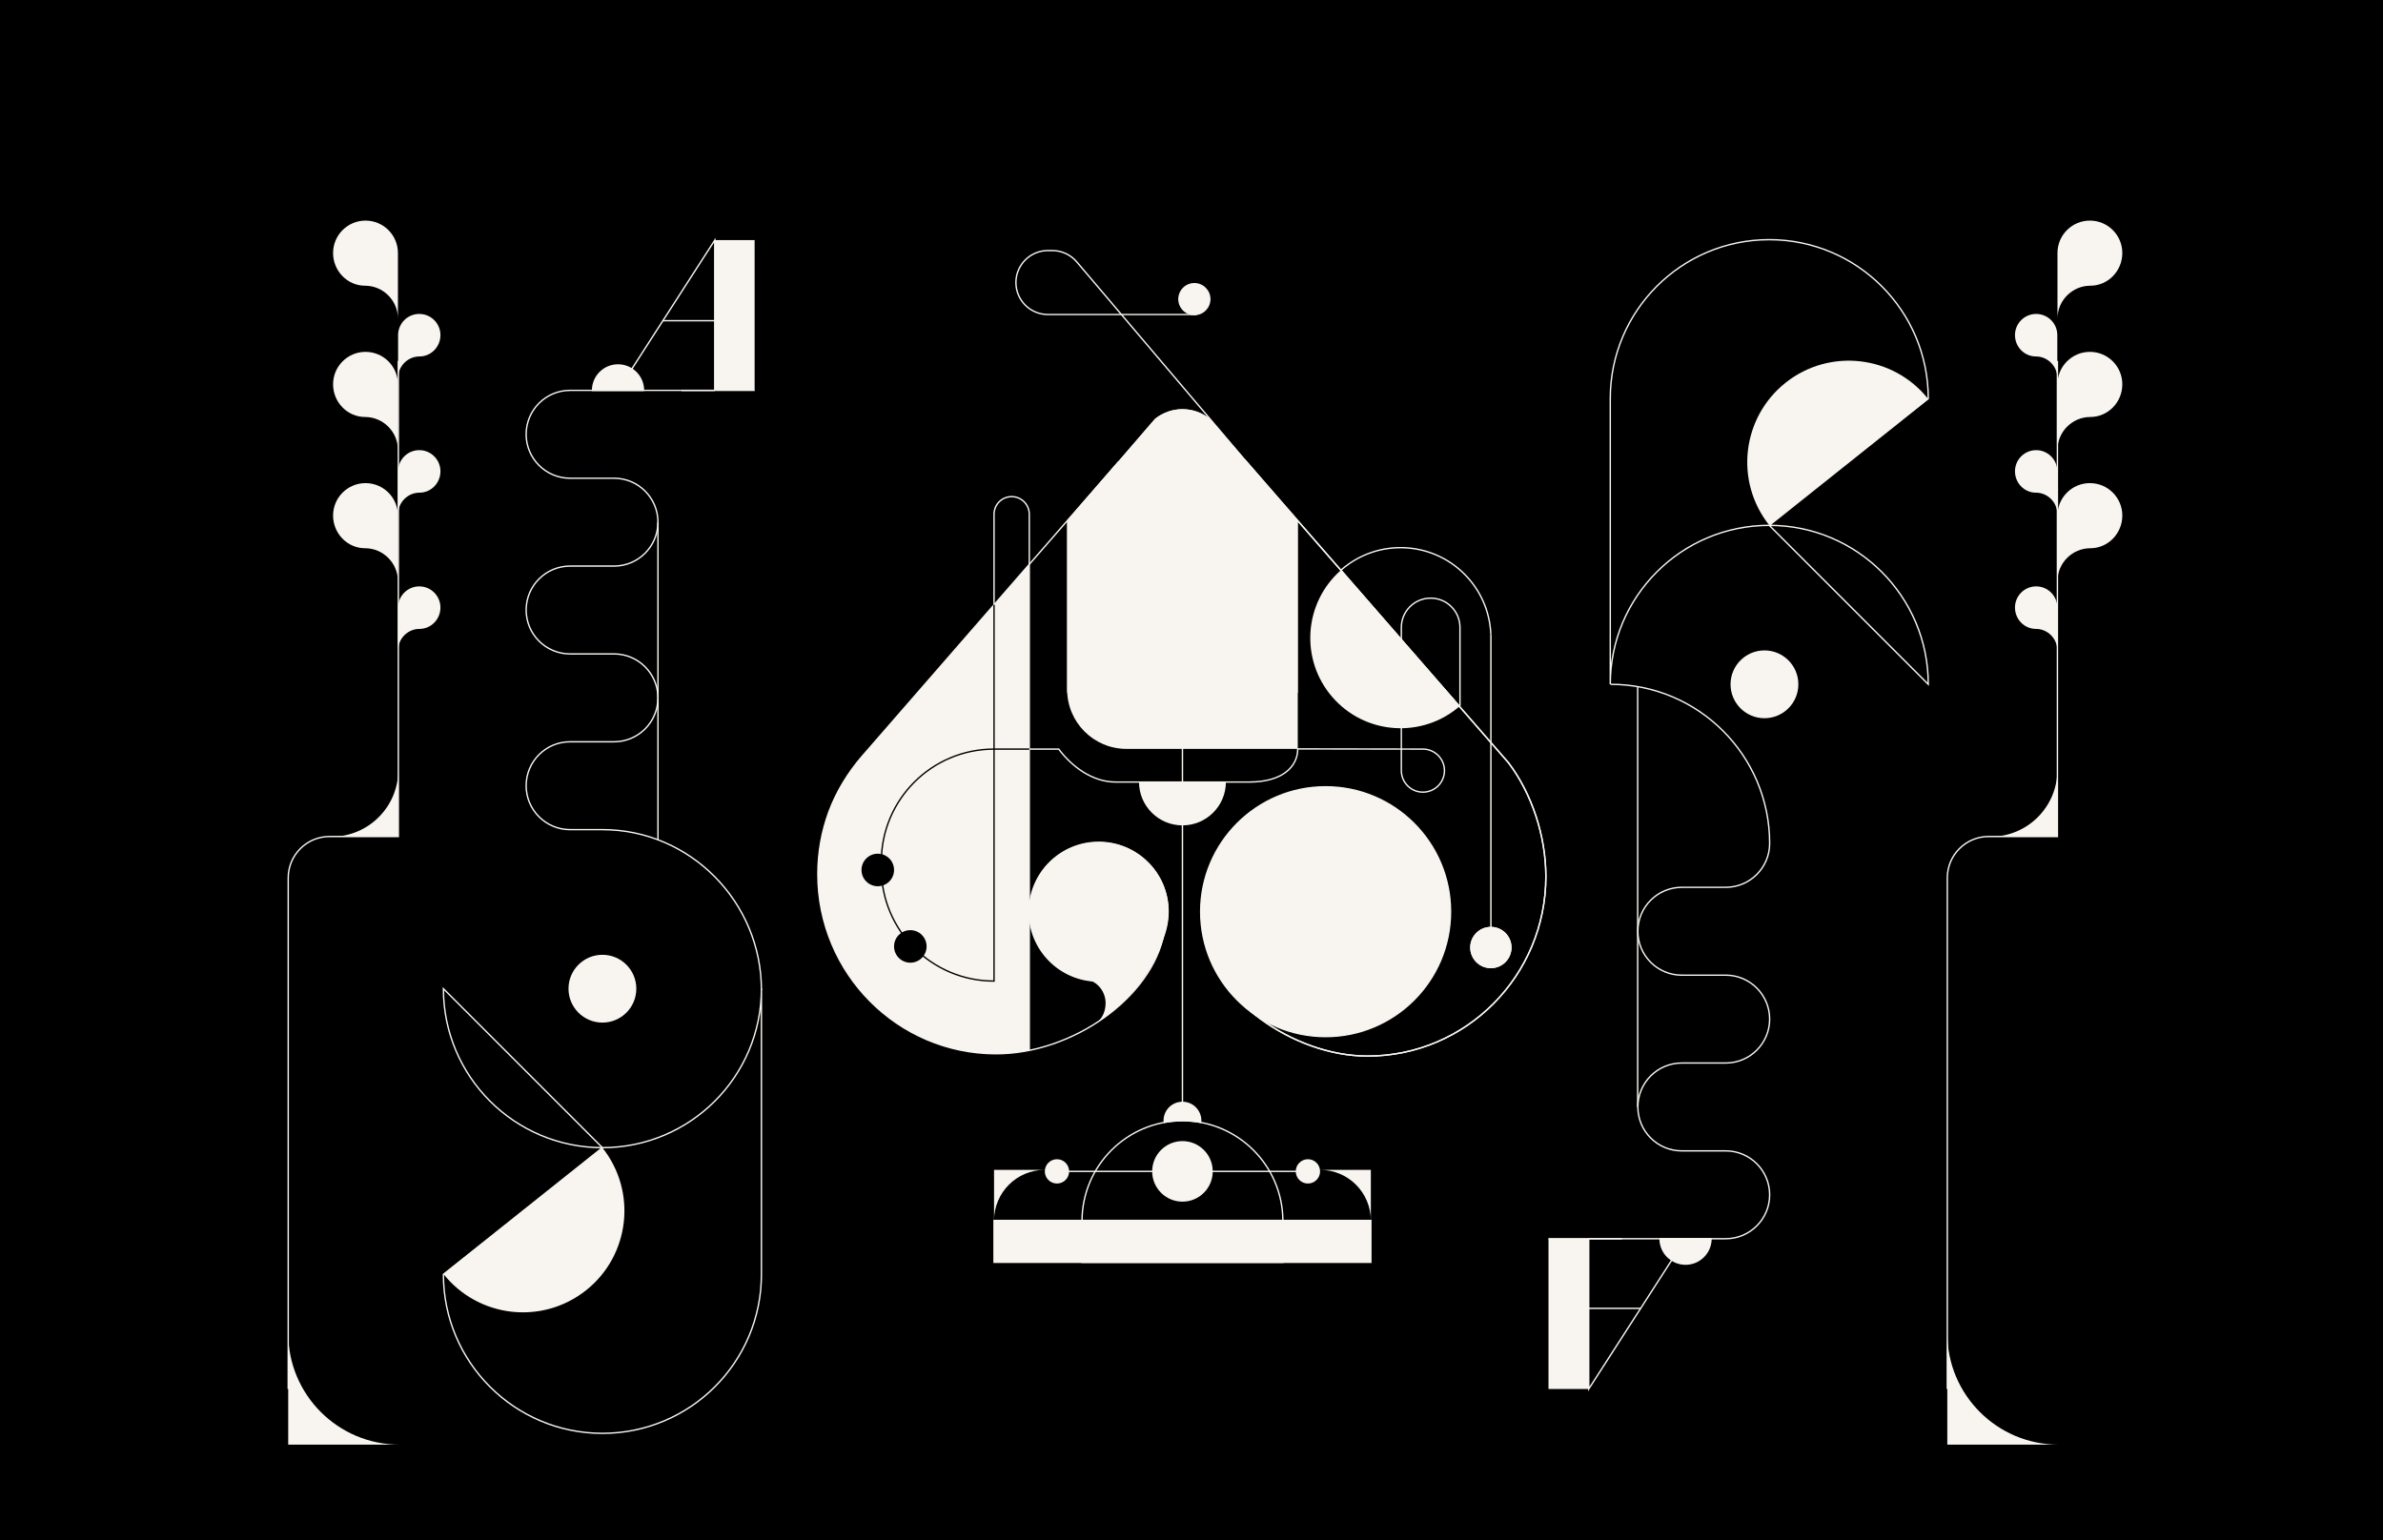 <svg width="1728" height="1117" viewBox="0 0 1728 1117" fill="none" xmlns="http://www.w3.org/2000/svg">
<rect width="1728" height="1117" fill="black"/>
<path d="M930.26 488.65H784.61V375.38L857.44 301.58L930.26 375.38V488.65Z" fill="#F8F5F0"/>
<path d="M857.44 488.65V812.91" stroke="#F8F5F0" stroke-miterlimit="10"/>
<path d="M796.69 473.35L857.32 424.46L918.19 473.55" fill="#F8F5F0"/>
<path d="M796.69 473.35L857.32 424.46L918.19 473.55" stroke="black" stroke-miterlimit="10"/>
<path d="M857.44 321.5V424.46" stroke="black" stroke-miterlimit="10"/>
<path d="M784.61 885.74C784.61 845.52 817.22 812.91 857.44 812.91C897.66 812.91 930.27 845.52 930.27 885.74V908.93H784.62V885.74H784.61Z" stroke="#F8F5F0" stroke-miterlimit="10"/>
<path d="M857.44 812.8C861.94 812.8 866.33 813.23 870.6 814.01C870.64 813.61 870.66 813.21 870.66 812.8C870.66 805.5 864.74 799.58 857.44 799.58C850.14 799.58 844.22 805.5 844.22 812.8C844.22 813.21 844.24 813.61 844.28 814.01C848.55 813.23 852.95 812.8 857.44 812.8V812.8Z" fill="#F8F5F0" stroke="#F8F5F0" stroke-miterlimit="10"/>
<path d="M930.26 885.21H784.61V915.57H930.26V885.21Z" fill="#F8F5F0" stroke="#F8F5F0" stroke-miterlimit="10"/>
<path d="M796.69 711.579C824.481 711.579 847.01 689.05 847.01 661.259C847.01 633.468 824.481 610.939 796.69 610.939C768.899 610.939 746.37 633.468 746.37 661.259C746.37 689.05 768.899 711.579 796.69 711.579Z" fill="#F8F5F0" stroke="#F8F5F0" stroke-miterlimit="10"/>
<path d="M961.25 751.85C1011.28 751.85 1051.84 711.291 1051.84 661.26C1051.84 611.228 1011.28 570.67 961.25 570.67C911.219 570.67 870.66 611.228 870.66 661.26C870.66 711.291 911.219 751.85 961.25 751.85Z" fill="#F8F5F0" stroke="#F8F5F0" stroke-miterlimit="10"/>
<path d="M941.05 502.5H773.83V377.66L837.49 303.83C849.13 294.44 865.75 294.44 877.4 303.83L941.06 377.66V502.5H941.05Z" fill="#F8F5F0"/>
<path d="M844.09 676.74C835.52 723.39 777.7 764.31 722.35 764.31C650.95 764.31 593.06 705.99 593.06 634.04C593.06 618.08 595.91 602.79 601.12 588.66C606.33 574.53 614.92 560.32 625.27 548.44L810.98 335.1" stroke="#F8F5F0" stroke-miterlimit="10"/>
<path d="M874.58 682.019C879.03 722.099 936.33 765.989 991.67 765.989C1063.07 765.989 1120.96 707.669 1120.96 635.719C1120.96 605.929 1110.48 575.089 1093.78 553.149L902.49 333.399" stroke="#F8F5F0" stroke-miterlimit="10"/>
<path d="M994.06 885.209H720.82V915.569H994.06V885.209Z" fill="#F8F5F0" stroke="#F8F5F0" stroke-miterlimit="10"/>
<path d="M518.34 283.159V174.149L448.14 283.159" stroke="#F8F5F0" stroke-miterlimit="10"/>
<path d="M518.34 232.609H480.69" stroke="#F8F5F0" stroke-miterlimit="10"/>
<path d="M518.34 283.159H494.22" stroke="#F8F5F0" stroke-miterlimit="10"/>
<path d="M429.32 283.159H466.97" stroke="#F8F5F0" stroke-miterlimit="10"/>
<path d="M1152.05 898.439V1007.45L1222.24 898.439" stroke="#F8F5F0" stroke-miterlimit="10"/>
<path d="M1152.05 948.979H1189.7" stroke="#F8F5F0" stroke-miterlimit="10"/>
<path d="M1152.05 898.439H1176.16" stroke="#F8F5F0" stroke-miterlimit="10"/>
<path d="M1203.42 898.439H1241.07" stroke="#F8F5F0" stroke-miterlimit="10"/>
<path d="M1058.68 512.05C1031.43 535.83 990.06 533.02 966.28 505.77C942.5 478.52 945.31 437.15 972.56 413.37" fill="#F8F5F0"/>
<path d="M720.82 438.67V372.98C720.82 365.87 726.63 360.13 733.74 360.21C740.74 360.29 746.37 365.98 746.37 372.98V761.84" stroke="#F8F5F0" stroke-miterlimit="10"/>
<path d="M746.37 761.84C738.42 763.45 730.36 764.3 722.35 764.3C650.95 764.3 593.06 705.98 593.06 634.03C593.06 618.07 595.91 602.78 601.12 588.65C606.57 573.86 614.92 560.31 625.27 548.43L746.37 409.32V761.85V761.84Z" fill="#F8F5F0"/>
<path d="M972.56 413.371C999.81 389.591 1041.18 392.401 1064.96 419.651C1075.16 431.341 1080.47 445.621 1081.05 460.001" stroke="#F8F5F0" stroke-miterlimit="10"/>
<path d="M1081.11 684.94V460" stroke="#F8F5F0" stroke-miterlimit="10"/>
<path d="M636.51 642.8C643.027 642.8 648.31 637.517 648.31 631C648.31 624.483 643.027 619.2 636.51 619.2C629.993 619.2 624.71 624.483 624.71 631C624.71 637.517 629.993 642.8 636.51 642.8Z" fill="black"/>
<path d="M660.11 698.25C666.627 698.25 671.91 692.967 671.91 686.45C671.91 679.933 666.627 674.65 660.11 674.65C653.593 674.65 648.31 679.933 648.31 686.45C648.31 692.967 653.593 698.25 660.11 698.25Z" fill="black"/>
<path d="M857.44 871.57C869.568 871.57 879.4 861.739 879.4 849.61C879.4 837.482 869.568 827.65 857.44 827.65C845.312 827.65 835.48 837.482 835.48 849.61C835.48 861.739 845.312 871.57 857.44 871.57Z" fill="#F8F5F0"/>
<path d="M825.93 567.141C825.93 584.541 840.04 598.651 857.44 598.651C874.84 598.651 888.95 584.541 888.95 567.141H825.93Z" fill="#F8F5F0"/>
<path d="M941.05 543.181H816.85C793.09 543.181 773.83 523.921 773.83 500.161V377.661L837.49 303.831C849.13 294.441 865.75 294.441 877.4 303.831L941.06 377.661V543.181H941.05Z" fill="#F8F5F0"/>
<path d="M1058.68 512.05V455.09C1058.68 443.35 1049.16 433.83 1037.42 433.83C1025.68 433.83 1016.16 443.35 1016.16 455.09V558.91C1016.16 567.55 1023.16 574.55 1031.8 574.55C1040.44 574.55 1047.44 567.55 1047.44 558.91V558.97C1047.44 550.33 1040.44 543.33 1031.8 543.33L941.04 543.18C941.04 555.8 930.26 567.22 905.94 567.22H808.92C792.06 567.22 777.09 555.87 767.72 543.33H746.37" stroke="#F8F5F0" stroke-miterlimit="10"/>
<path d="M948.42 858.43C953.291 858.43 957.24 854.481 957.24 849.61C957.24 844.739 953.291 840.79 948.42 840.79C943.549 840.79 939.6 844.739 939.6 849.61C939.6 854.481 943.549 858.43 948.42 858.43Z" fill="#F8F5F0"/>
<path d="M766.45 858.43C771.321 858.43 775.27 854.481 775.27 849.61C775.27 844.739 771.321 840.79 766.45 840.79C761.579 840.79 757.63 844.739 757.63 849.61C757.63 854.481 761.579 858.43 766.45 858.43Z" fill="#F8F5F0"/>
<path d="M948.42 849.61H766.45" stroke="#F8F5F0" stroke-miterlimit="10"/>
<path d="M746.37 543.33H720.82C675.68 543.33 639.08 579.92 639.08 625.07V629.84C639.08 674.98 675.67 711.58 720.82 711.58V438.67" stroke="black" stroke-miterlimit="10"/>
<path d="M794.51 742.27C799.21 739.22 801.71 733.56 801.71 727.57C801.71 719.24 795.82 711.87 787.88 710.36C764.28 706.15 746.37 685.63 746.37 660.96C746.37 633.24 768.98 610.76 796.87 610.76C824.76 610.76 847.37 633.23 847.37 660.96C847.37 666.4 846.17 671.54 844.89 676.55C838.45 701.76 820.49 725.99 794.51 742.28" fill="#F8F5F0"/>
<path d="M1081.11 701.74C1089.11 701.74 1095.6 695.252 1095.6 687.25C1095.6 679.247 1089.11 672.76 1081.11 672.76C1073.11 672.76 1066.62 679.247 1066.62 687.25C1066.62 695.252 1073.11 701.74 1081.11 701.74Z" fill="#F8F5F0" stroke="#F8F5F0" stroke-miterlimit="10"/>
<path d="M1081.06 701.74C1089.06 701.74 1095.55 695.252 1095.55 687.25C1095.55 679.247 1089.06 672.76 1081.06 672.76C1073.06 672.76 1066.57 679.247 1066.57 687.25C1066.57 695.252 1073.06 701.74 1081.06 701.74Z" fill="#F8F5F0" stroke="#F8F5F0" stroke-miterlimit="10"/>
<path d="M866.08 228.14C872.255 228.14 877.26 223.135 877.26 216.96C877.26 210.786 872.255 205.78 866.08 205.78C859.906 205.78 854.9 210.786 854.9 216.96C854.9 223.135 859.906 228.14 866.08 228.14Z" fill="#F8F5F0" stroke="#F8F5F0" stroke-miterlimit="10"/>
<path d="M874.58 682.02C879.03 722.1 936.33 765.99 991.67 765.99C1063.07 765.99 1120.96 707.67 1120.96 635.72C1120.96 605.93 1110.48 575.09 1093.78 553.15L902.49 333.4L780.78 189.93C776.37 184.74 769.91 181.74 763.1 181.74H759.87C747.06 181.74 736.68 192.12 736.68 204.93C736.68 217.74 747.06 228.12 759.87 228.12H867.63" stroke="#F8F5F0" stroke-miterlimit="10"/>
<path d="M994.06 885.32V848.51H957.25C977.58 848.51 994.06 864.99 994.06 885.32V885.32Z" fill="#F8F5F0"/>
<path d="M757.63 848.51H720.82V885.32C720.82 864.99 737.3 848.51 757.63 848.51V848.51Z" fill="#F8F5F0"/>
<path d="M552.13 717.11C552.13 780.79 500.51 832.41 436.83 832.41C373.15 832.41 321.53 780.79 321.53 717.11L436.83 832.41L321.53 924.32C321.53 988 373.15 1039.62 436.83 1039.62C500.51 1039.62 552.13 988 552.13 924.32V717.12" stroke="#F8F5F0" stroke-miterlimit="10"/>
<path d="M321.53 924C346.8 955.84 393.1 961.17 424.94 935.9C456.78 910.63 462.11 864.33 436.84 832.49L321.52 924H321.53Z" fill="#F8F5F0"/>
<path d="M1167.66 496.34C1167.66 432.66 1219.28 381.04 1282.96 381.04C1346.64 381.04 1398.26 432.66 1398.26 496.34L1282.96 381.04L1398.26 289.13C1398.26 225.45 1346.64 173.83 1282.96 173.83C1219.28 173.83 1167.66 225.45 1167.66 289.13V496.33V496.34Z" stroke="#F8F5F0" stroke-miterlimit="10"/>
<path d="M1398.26 289.45C1372.99 257.61 1326.69 252.28 1294.85 277.55C1263.01 302.82 1257.68 349.12 1282.95 380.96L1398.27 289.45H1398.26Z" fill="#F8F5F0"/>
<path d="M436.83 741.701C450.411 741.701 461.42 730.691 461.42 717.11C461.42 703.53 450.411 692.521 436.83 692.521C423.249 692.521 412.24 703.53 412.24 717.11C412.24 730.691 423.249 741.701 436.83 741.701Z" fill="#F8F5F0"/>
<path d="M429.2 283.16C429.2 272.7 437.68 264.21 448.15 264.21C458.62 264.21 467.1 272.69 467.1 283.16" fill="#F8F5F0"/>
<path d="M1241.19 898.44C1241.19 908.9 1232.71 917.39 1222.24 917.39C1211.77 917.39 1203.29 908.91 1203.29 898.44" fill="#F8F5F0"/>
<path d="M1279.47 520.93C1293.05 520.93 1304.06 509.921 1304.06 496.34C1304.06 482.759 1293.05 471.75 1279.47 471.75C1265.89 471.75 1254.88 482.759 1254.88 496.34C1254.88 509.921 1265.89 520.93 1279.47 520.93Z" fill="#F8F5F0"/>
<path d="M1283.24 611.72C1283.24 548 1231.58 496.34 1167.86 496.34" stroke="#F8F5F0" stroke-miterlimit="10"/>
<path d="M552.13 718.01C552.13 654.29 500.55 601.74 436.83 601.74H413.39C395.8 601.74 381.53 587.48 381.53 569.88C381.53 552.28 395.79 538.02 413.39 538.02H445.25C462.84 538.02 477.11 523.76 477.11 506.16C477.11 488.56 462.85 474.3 445.25 474.3H413.39C395.8 474.3 381.53 460.04 381.53 442.44C381.53 424.84 395.79 410.58 413.39 410.58H445.25C462.84 410.58 477.11 396.32 477.11 378.72C477.11 361.12 462.85 346.86 445.25 346.86H413.39C395.8 346.86 381.53 332.6 381.53 315C381.53 297.4 395.79 283.14 413.39 283.14H547.21" stroke="#F8F5F0" stroke-miterlimit="10"/>
<path d="M1283.24 611.72C1283.24 629.31 1268.98 643.58 1251.38 643.58H1219.52C1201.93 643.58 1187.66 657.84 1187.66 675.44C1187.66 693.04 1201.92 707.3 1219.52 707.3H1251.38C1268.97 707.3 1283.24 721.56 1283.24 739.16C1283.24 756.76 1268.98 771.02 1251.38 771.02H1219.52C1201.93 771.02 1187.66 785.28 1187.66 802.88C1187.66 820.48 1201.92 834.74 1219.52 834.74H1251.38C1268.97 834.74 1283.24 849 1283.24 866.6C1283.24 884.2 1268.98 898.46 1251.38 898.46H1122.87" stroke="#F8F5F0" stroke-miterlimit="10"/>
<path d="M477.11 378.73V608.97" stroke="#F8F5F0" stroke-miterlimit="10"/>
<path d="M1187.53 497.94V802.86" stroke="#F8F5F0" stroke-miterlimit="10"/>
<path d="M1152.05 898.44H1122.87V1007.45H1152.05V898.44Z" fill="#F8F5F0"/>
<path d="M547.21 174.15H518.03V283.16H547.21V174.15Z" fill="#F8F5F0"/>
<path d="M209 1007.45V636.73C209 620.16 222.43 606.73 239 606.73H288.84V261.84" stroke="#F8F5F0" stroke-miterlimit="10"/>
<path d="M209 967.08V1047.82H289.74C245.15 1047.82 209 1011.67 209 967.08Z" fill="#F8F5F0"/>
<path d="M240.36 606.88H288.84V558.4C288.84 585.17 267.14 606.88 240.36 606.88Z" fill="#F8F5F0"/>
<path d="M288.54 230.97C288.54 217.99 277.79 207.24 264.81 207.24C251.83 207.24 241.53 196.49 241.53 183.51C241.53 170.53 252.05 160 265.04 160C278.02 160 288.55 170.52 288.55 183.51V230.98L288.54 230.97Z" fill="#F8F5F0"/>
<path d="M288.69 274.03C288.69 265.55 295.71 258.54 304.18 258.54C312.65 258.54 319.38 251.52 319.38 243.05C319.38 234.58 312.51 227.7 304.03 227.7C295.55 227.7 288.68 234.57 288.68 243.05V274.04L288.69 274.03Z" fill="#F8F5F0"/>
<path d="M288.54 326.18C288.54 313.2 277.79 302.45 264.81 302.45C251.83 302.45 241.53 291.7 241.53 278.72C241.53 265.74 252.05 255.21 265.04 255.21C278.02 255.21 288.55 265.73 288.55 278.72V326.19L288.54 326.18Z" fill="#F8F5F0"/>
<path d="M288.69 372.83C288.69 364.35 295.71 357.34 304.18 357.34C312.65 357.34 319.38 350.32 319.38 341.85C319.38 333.38 312.51 326.5 304.03 326.5C295.55 326.5 288.68 333.37 288.68 341.85V372.84L288.69 372.83Z" fill="#F8F5F0"/>
<path d="M288.54 421.38C288.54 408.4 277.79 397.65 264.81 397.65C251.83 397.65 241.53 386.9 241.53 373.92C241.53 360.94 252.05 350.41 265.04 350.41C278.02 350.41 288.55 360.93 288.55 373.92V421.39L288.54 421.38Z" fill="#F8F5F0"/>
<path d="M288.69 471.64C288.69 463.16 295.71 456.15 304.18 456.15C312.65 456.15 319.38 449.13 319.38 440.66C319.38 432.19 312.51 425.31 304.03 425.31C295.55 425.31 288.68 432.18 288.68 440.66V471.65L288.69 471.64Z" fill="#F8F5F0"/>
<path d="M1412.06 1007.45V636.73C1412.06 620.16 1425.49 606.73 1442.06 606.73H1491.9V261.84" stroke="#F8F5F0" stroke-miterlimit="10"/>
<path d="M1412.06 967.08V1047.82H1492.8C1448.21 1047.82 1412.06 1011.67 1412.06 967.08Z" fill="#F8F5F0"/>
<path d="M1443.41 606.879H1491.89V558.399C1491.89 585.169 1470.19 606.879 1443.41 606.879Z" fill="#F8F5F0"/>
<path d="M1491.96 230.97C1491.96 217.99 1502.71 207.24 1515.69 207.24C1528.67 207.24 1538.97 196.49 1538.97 183.51C1538.97 170.53 1528.45 160 1515.46 160C1502.48 160 1491.95 170.52 1491.95 183.51V230.98L1491.96 230.97Z" fill="#F8F5F0"/>
<path d="M1491.82 274.03C1491.82 265.55 1484.8 258.54 1476.33 258.54C1467.86 258.54 1461.13 251.52 1461.13 243.05C1461.13 234.58 1468 227.7 1476.48 227.7C1484.96 227.7 1491.83 234.57 1491.83 243.05V274.04L1491.82 274.03Z" fill="#F8F5F0"/>
<path d="M1491.96 326.18C1491.96 313.2 1502.71 302.45 1515.69 302.45C1528.67 302.45 1538.97 291.7 1538.97 278.72C1538.97 265.74 1528.45 255.21 1515.46 255.21C1502.48 255.21 1491.95 265.73 1491.95 278.72V326.19L1491.96 326.18Z" fill="#F8F5F0"/>
<path d="M1491.82 372.83C1491.82 364.35 1484.8 357.34 1476.33 357.34C1467.86 357.34 1461.13 350.32 1461.13 341.85C1461.13 333.37 1468 326.5 1476.48 326.5C1484.96 326.5 1491.83 333.37 1491.83 341.85V372.84L1491.82 372.83Z" fill="#F8F5F0"/>
<path d="M1491.96 421.38C1491.96 408.4 1502.71 397.65 1515.69 397.65C1528.67 397.65 1538.97 386.9 1538.97 373.92C1538.97 360.94 1528.45 350.41 1515.46 350.41C1502.48 350.41 1491.95 360.93 1491.95 373.92V421.39L1491.96 421.38Z" fill="#F8F5F0"/>
<path d="M1491.82 471.64C1491.82 463.16 1484.8 456.15 1476.33 456.15C1467.86 456.15 1461.13 449.13 1461.13 440.66C1461.13 432.19 1468 425.31 1476.48 425.31C1484.96 425.31 1491.83 432.18 1491.83 440.66V471.65L1491.82 471.64Z" fill="#F8F5F0"/>
</svg>
